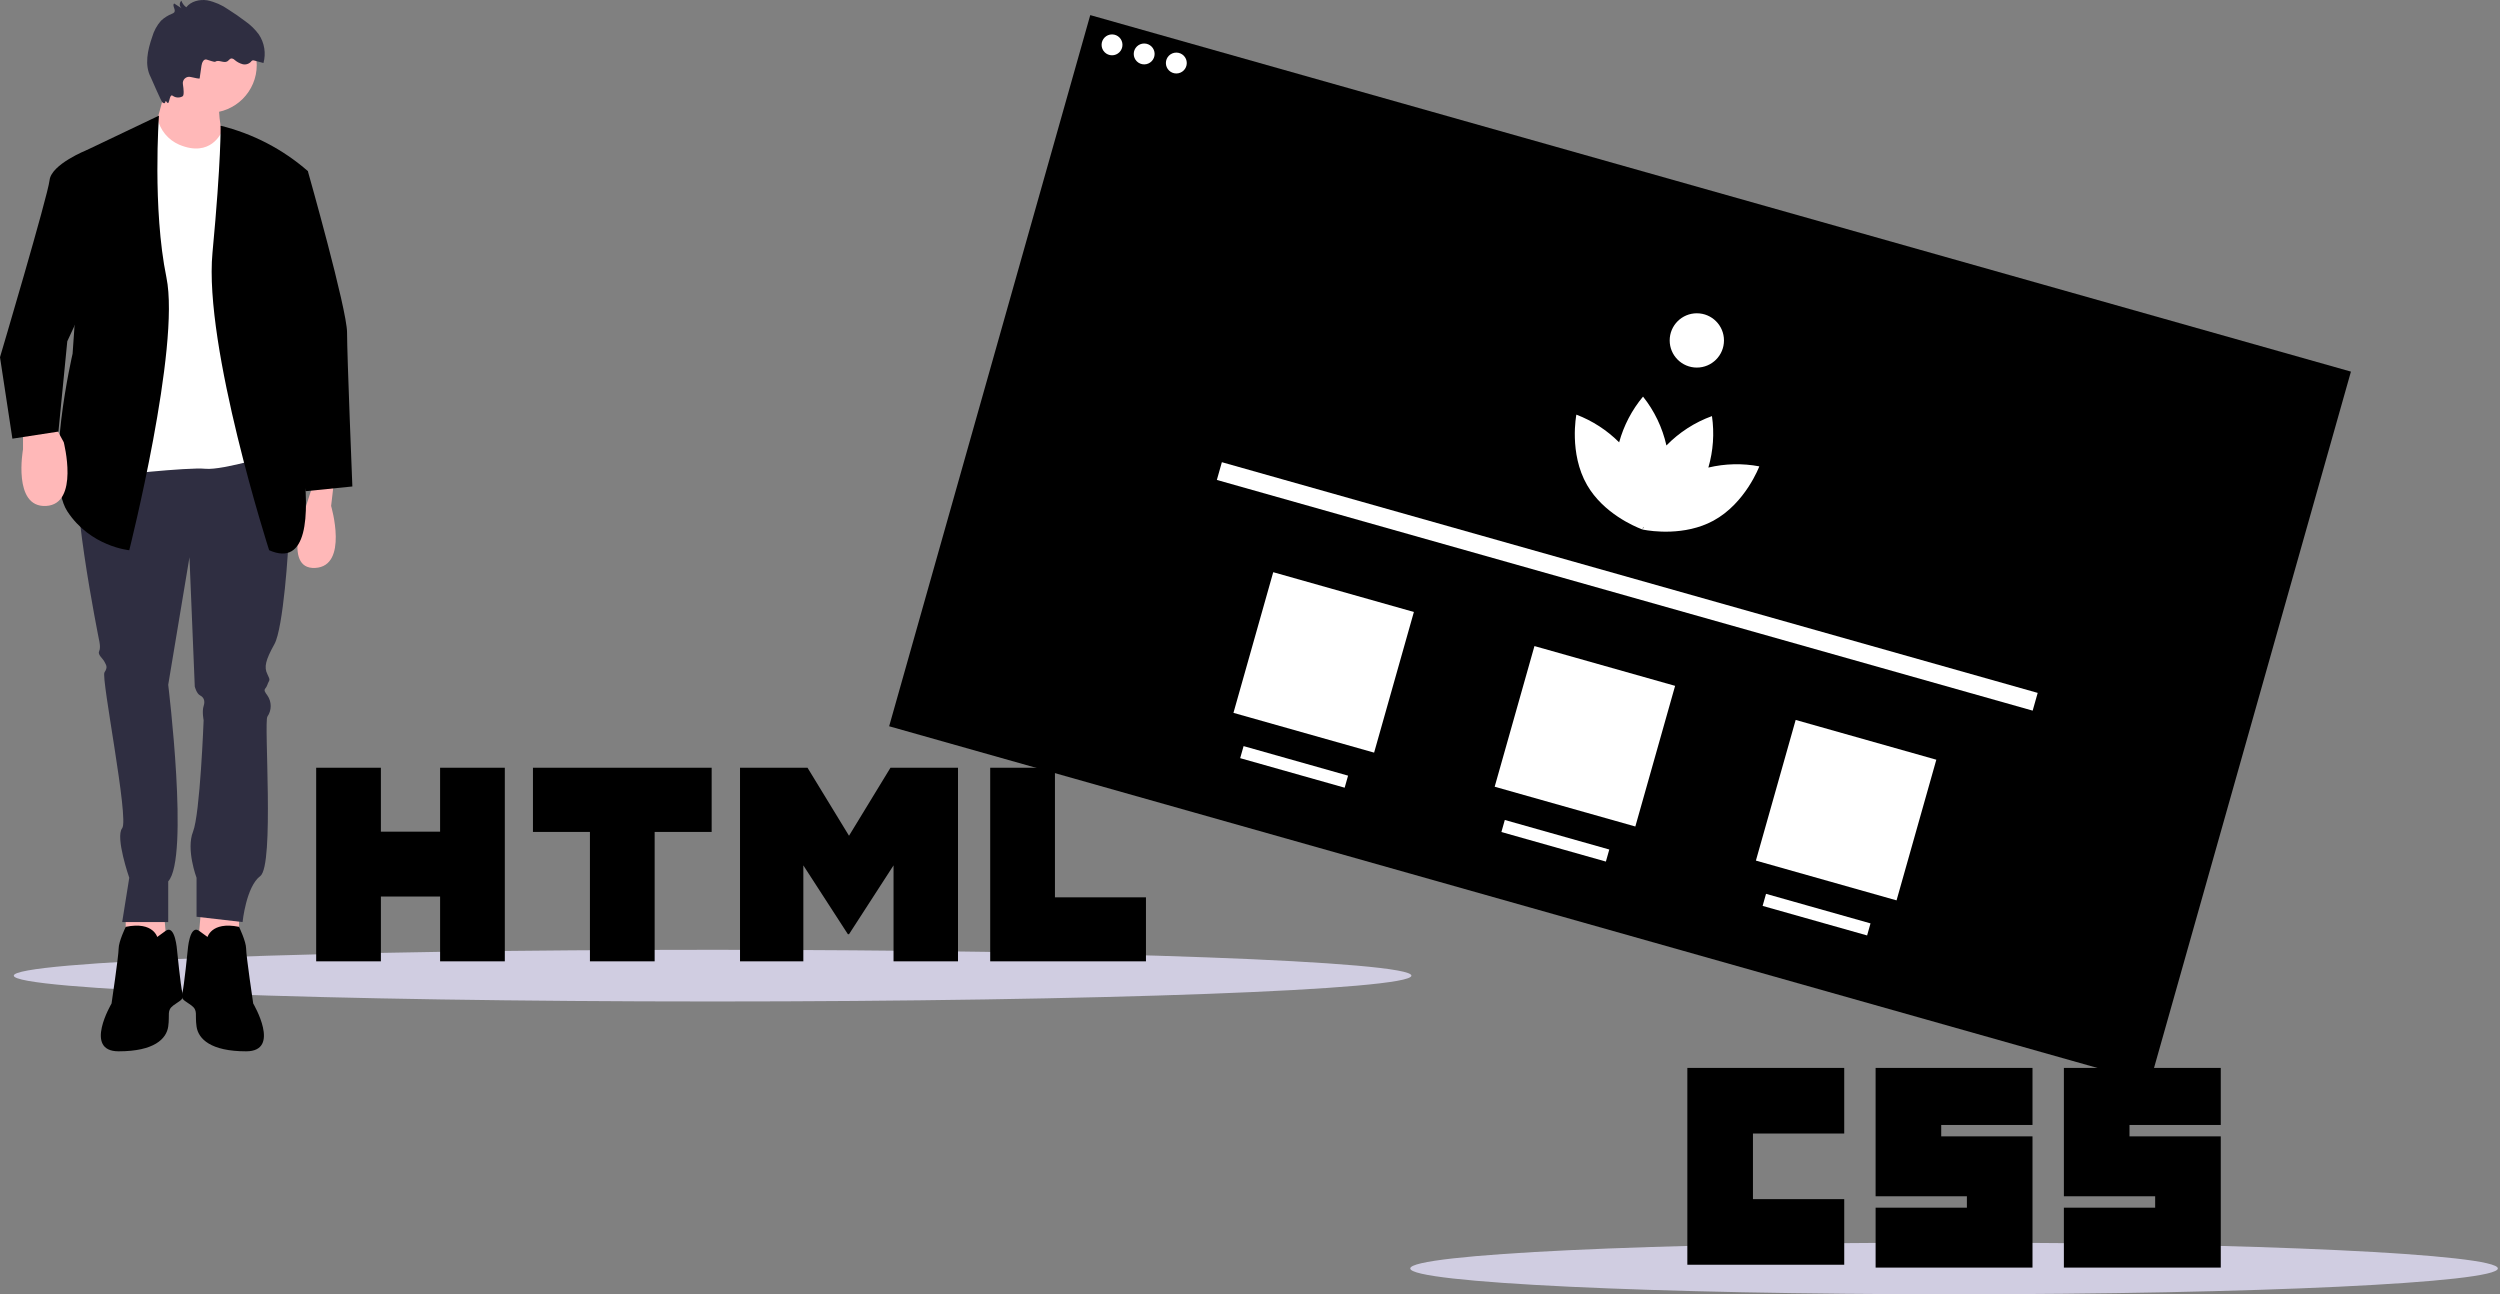 <svg width="1016" height="526" viewBox="0 0 1016 526" fill="none" xmlns="http://www.w3.org/2000/svg">
<rect x="0" y="0" width="1016" height="526" fill="#808080" stroke="none"/>
<g id="hero-image">
<g clip-path="url(#clip0)">
<g id="Screen">
<path id="Vector" d="M443.078 6.141L361.35 295.153L873.69 440.035L955.419 151.023L443.078 6.141Z" fill="black"/>
<path id="Vector_2" d="M451.929 22.472C454.272 22.472 456.172 20.572 456.172 18.229C456.172 15.885 454.272 13.985 451.929 13.985C449.585 13.985 447.686 15.885 447.686 18.229C447.686 20.572 449.585 22.472 451.929 22.472Z" fill="white"/>
<path id="Vector_3" d="M464.995 26.167C467.338 26.167 469.238 24.267 469.238 21.924C469.238 19.58 467.338 17.68 464.995 17.68C462.651 17.68 460.751 19.58 460.751 21.924C460.751 24.267 462.651 26.167 464.995 26.167Z" fill="white"/>
<path id="Vector_4" d="M478.061 29.862C480.404 29.862 482.304 27.962 482.304 25.618C482.304 23.275 480.404 21.375 478.061 21.375C475.717 21.375 473.817 23.275 473.817 25.618C473.817 27.962 475.717 29.862 478.061 29.862Z" fill="white"/>
<path id="Vector_5" d="M714.984 189.53C708.125 188.233 701.07 188.4 694.28 190.018C696.257 183.23 696.756 176.096 695.743 169.098C688.751 171.629 682.424 175.713 677.237 181.041C675.609 173.785 672.357 166.993 667.725 161.175C663.198 166.607 659.888 172.945 658.017 179.764C653.08 174.829 647.157 170.992 640.635 168.505C640.635 168.505 637.545 184.221 644.984 197.117C651.606 208.595 664.328 213.966 667.047 215.009L667.111 215.086L667.145 215.047C667.421 215.152 667.576 215.205 667.576 215.205C667.576 215.205 667.634 214.903 667.715 214.364C667.764 214.304 667.813 214.243 667.867 214.175C667.878 214.261 667.888 214.339 667.898 214.416C667.684 214.917 667.576 215.205 667.576 215.205C667.576 215.205 667.736 215.24 668.026 215.296L668.034 215.347L668.129 215.315C670.992 215.85 684.643 217.937 696.294 211.627C709.386 204.536 714.984 189.53 714.984 189.53Z" fill="white"/>
<path id="Vector_6" d="M689.592 149.384C695.685 149.384 700.625 144.445 700.625 138.352C700.625 132.259 695.685 127.319 689.592 127.319C683.499 127.319 678.56 132.259 678.56 138.352C678.56 144.445 683.499 149.384 689.592 149.384Z" fill="white"/>
<path id="Vector_7" d="M828.117 281.591L496.569 187.835L494.529 195.048L826.077 288.805L828.117 281.591Z" fill="white"/>
<path id="Vector_8" d="M574.603 248.706L517.44 232.541L501.275 289.705L558.438 305.869L574.603 248.706Z" fill="white"/>
<path id="Vector_9" d="M680.764 278.727L623.6 262.562L607.435 319.725L664.599 335.89L680.764 278.727Z" fill="white"/>
<path id="Vector_10" d="M786.924 308.747L729.761 292.582L713.596 349.746L770.759 365.911L786.924 308.747Z" fill="white"/>
<path id="Vector_11" d="M547.855 315.224L505.391 303.216L504.006 308.115L546.47 320.124L547.855 315.224Z" fill="white"/>
<path id="Vector_12" d="M654.016 345.244L611.552 333.236L610.166 338.136L652.631 350.144L654.016 345.244Z" fill="white"/>
<path id="Vector_13" d="M760.177 375.265L717.712 363.257L716.327 368.157L758.791 380.165L760.177 375.265Z" fill="white"/>
</g>
<g id="CSS">
<path id="Vector_14" d="M794.128 526C916.183 526 1015.13 521.299 1015.13 515.5C1015.13 509.701 916.183 505 794.128 505C672.073 505 573.128 509.701 573.128 515.5C573.128 521.299 672.073 526 794.128 526Z" fill="#D0CDE1"/>
<path id="Vector_15" d="M685.736 434H749.494V460.664H712.4V487.327H749.497V513.989H685.736V434ZM762.247 434H826.007V457.186H788.911V461.822H826.007V515.15H762.249V490.802H799.345V486.165H762.245V434H762.247ZM838.76 434H902.519V457.186H865.424V461.822H902.519V515.15H838.76V490.802H875.856V486.165H838.762V434H838.76Z" fill="black"/>
</g>
<g id="HTML">
<path id="Vector_16" d="M289.6 407C446.449 407 573.6 402.299 573.6 396.5C573.6 390.701 446.449 386 289.6 386C132.751 386 5.6 390.701 5.6 396.5C5.6 402.299 132.751 407 289.6 407Z" fill="#D0CDE1"/>
<path id="Vector_17" d="M128.49 312H154.792V337.986H178.853V312H205.157V390.693H178.855V364.342H154.794V390.693H128.492V312H128.49ZM239.744 338.096H216.592V312H289.217V338.096H266.051V390.693H239.749V338.096H239.744ZM300.743 312H328.169L345.039 339.651L361.893 312H389.33V390.693H363.134V351.688L345.039 379.668H344.585L326.478 351.688V390.693H300.743V312ZM402.419 312H428.73V364.682H465.718V390.693H402.418V312H402.419Z" fill="black"/>
</g>
<g id="Human">
<path id="Vector_18" d="M82.034 366.091L79.876 390.558L97.146 389.118V368.25L82.034 366.091Z" fill="#FFB8B8"/>
<path id="Vector_19" d="M66.203 366.091L68.362 390.558L51.092 389.118V368.25L66.203 366.091Z" fill="#FFB8B8"/>
<path id="Vector_20" d="M111.538 178.276C111.538 178.276 117.295 212.816 117.295 217.854C117.295 222.891 115.136 255.273 111.538 261.749C107.94 268.226 107.22 271.104 108.66 273.982C110.099 276.861 109.379 276.141 108.66 278.3C107.94 280.459 106.501 279.739 108.66 282.618C109.541 283.885 110.014 285.392 110.014 286.935C110.014 288.479 109.541 289.986 108.66 291.253C107.22 293.412 111.538 351.699 105.781 356.017C100.024 360.334 98.585 374.726 98.585 374.726L79.876 372.568V356.736C79.876 356.736 75.558 345.223 78.436 338.027C81.315 330.831 82.754 292.692 82.754 292.692C82.754 292.692 82.034 289.094 82.754 286.935C83.474 284.776 82.754 283.337 81.315 282.618C79.876 281.898 79.156 279.02 79.156 279.02L76.997 226.489L68.362 278.3C68.362 278.3 76.997 348.821 68.362 358.176V374.726H49.652L52.531 356.736C52.531 356.736 46.774 340.186 49.652 336.588C52.531 332.99 41.017 275.422 42.456 273.263C43.896 271.104 43.176 270.384 42.456 268.945C41.737 267.506 39.578 266.067 40.298 264.628C41.017 263.188 40.298 260.31 40.298 260.31C40.298 260.31 26.625 192.668 33.102 186.191C39.578 179.715 111.538 178.276 111.538 178.276Z" fill="#2F2E41"/>
<path id="Vector_21" d="M84.193 381.203C84.193 381.203 85.632 374.301 97.146 376.673C97.146 376.673 100.024 382.642 100.024 385.52C100.024 388.399 102.903 407.828 102.903 407.828C102.903 407.828 114.416 427.257 100.024 427.257C85.632 427.257 80.595 422.22 79.876 417.183C79.156 412.146 80.595 410.706 77.717 408.548C74.838 406.389 73.399 406.389 74.119 403.51C74.838 400.632 76.278 386.24 76.278 386.24C76.278 386.24 76.997 375.446 80.955 378.324L84.913 381.203" fill="black"/>
<path id="Vector_22" d="M64.044 381.203C64.044 381.203 62.605 374.301 51.092 376.673C51.092 376.673 48.213 382.642 48.213 385.52C48.213 388.399 45.335 407.828 45.335 407.828C45.335 407.828 33.821 427.257 48.213 427.257C62.605 427.257 67.642 422.22 68.362 417.183C69.082 412.146 67.642 410.706 70.521 408.548C73.399 406.389 74.838 406.389 74.119 403.51C73.399 400.632 71.96 386.24 71.96 386.24C71.96 386.24 71.24 375.446 67.283 378.324L63.325 381.203" fill="black"/>
<path id="Vector_23" d="M84.913 45.869C95.643 45.869 104.342 37.171 104.342 26.44C104.342 15.71 95.643 7.011 84.913 7.011C74.182 7.011 65.484 15.71 65.484 26.44C65.484 37.171 74.182 45.869 84.913 45.869Z" fill="#FFB8B8"/>
<path id="Vector_24" d="M69.082 29.319C69.082 29.319 61.166 60.261 59.727 60.981C58.288 61.7 92.828 64.579 92.828 64.579C92.828 64.579 84.193 37.954 92.828 33.636L69.082 29.319Z" fill="#FFB8B8"/>
<path id="Vector_25" d="M64.026 48.175L64.025 48.171L40.298 64.579L44.615 193.387C44.615 193.387 76.278 189.789 83.474 190.509C90.67 191.228 113.697 184.032 113.697 184.032L103.61 62.997C103.413 60.632 102.377 58.415 100.688 56.748C98.999 55.08 96.77 54.072 94.402 53.905L90.081 53.6C90.081 53.6 85.763 64.29 72.774 58.775C70.584 57.822 68.65 56.365 67.129 54.523C65.609 52.681 64.546 50.506 64.026 48.175Z" fill="white"/>
<path id="Vector_26" d="M64.6 47L35.26 60.981L29.504 143.735C29.504 143.735 17.99 193.387 27.345 207.779C36.7 222.171 52.531 223.61 52.531 223.61C52.531 223.61 73.399 140.856 67.642 112.792C61.886 84.728 64.6 47 64.6 47Z" fill="black"/>
<path id="Vector_27" d="M9.355 171.799V182.593C9.355 182.593 5.037 206.34 18.71 205.62C32.382 204.901 25.906 179.715 25.906 179.715L21.588 171.799H9.355Z" fill="#FFB8B8"/>
<path id="Vector_28" d="M136.004 193.387L134.565 205.62C134.565 205.62 141.761 230.087 128.089 230.806C114.416 231.526 124.341 205.771 124.341 205.771L128.808 191.948L136.004 193.387Z" fill="#FFB8B8"/>
<path id="Vector_29" d="M89.647 51.085C102.759 54.315 114.91 60.631 125.086 69.507L125.21 69.616L115.136 122.866L113.697 142.296C113.697 142.296 140.322 237.283 109.379 223.61C109.379 223.61 82.754 140.856 86.352 102.718C89.95 64.579 89.647 51.085 89.647 51.085Z" fill="black"/>
<path id="Vector_30" d="M115.856 68.897C116.575 68.177 125.21 69.897 125.21 69.897C125.21 69.897 141.042 125.745 141.042 135.1C141.042 144.454 143.2 197.705 143.2 197.705L124.205 199.62L108.83 125.633L115.856 68.897Z" fill="black"/>
<path id="Vector_31" d="M40.298 60.981H35.26C35.26 60.981 20.868 66.738 20.149 73.214C19.429 79.691 0 145.174 0 145.174L5.037 178.276L23.747 175.397L27.345 138.698L46.054 98.4L40.298 60.981Z" fill="black"/>
<path id="Vector_32" d="M81.138 31.863L81.883 26.67C82.057 25.459 82.765 23.868 83.943 24.197C84.944 24.477 87.126 25.334 87.492 25.076C88.86 24.106 90.93 25.801 92.369 24.94C92.972 24.579 93.365 23.807 94.066 23.755C94.536 23.785 94.979 23.986 95.311 24.319C96.245 25.131 97.346 25.729 98.535 26.071C99.132 26.233 99.762 26.233 100.359 26.07C100.955 25.908 101.498 25.588 101.93 25.146C102.082 24.91 102.288 24.713 102.53 24.57C102.814 24.488 103.118 24.502 103.393 24.61L107.069 25.611C107.61 23.651 107.721 21.596 107.395 19.589C107.068 17.582 106.313 15.669 105.179 13.981C103.688 11.957 101.88 10.186 99.825 8.737C97.549 7.005 95.199 5.376 92.777 3.85C90.209 2.033 87.294 0.765 84.214 0.125C81.114 -0.346 77.643 0.496 75.693 2.952C74.775 2.288 74.086 1.357 73.719 0.286C73.5 0.485 73.328 0.729 73.214 1.002C73.1 1.275 73.048 1.569 73.06 1.865C73.073 2.16 73.15 2.449 73.286 2.711C73.423 2.973 73.615 3.203 73.849 3.382L70.74 1.397C69.866 2.315 71.574 3.979 70.829 5.004C70.604 5.258 70.315 5.446 69.992 5.551C68.304 6.209 66.757 7.182 65.434 8.42C63.758 10.329 62.531 12.588 61.843 15.033C59.991 20.348 58.644 26.444 61.276 31.419C61.575 31.983 65.514 41.292 66.039 41.655C67.813 42.883 66.658 39.913 67.929 41.655C68.926 43.022 68.739 37.791 70.221 38.94C70.802 39.355 71.49 39.593 72.204 39.626C72.917 39.658 73.625 39.482 74.24 39.12C74.855 38.694 74.657 36.329 74.325 34.157C74.262 33.743 74.301 33.32 74.439 32.925C74.577 32.53 74.81 32.175 75.117 31.891C75.425 31.607 75.797 31.402 76.202 31.295C76.606 31.189 77.031 31.183 77.439 31.278C79.284 31.712 81.107 32.083 81.138 31.863Z" fill="#2F2E41"/>
<path id="Vector_33" opacity="0.2" d="M117.655 134.02L125.57 199.504H120.533L117.655 134.02Z" fill="black"/>
<path id="Vector_34" opacity="0.2" d="M34.181 108.834L30.179 134.02L37.779 108.834H35.62H34.181Z" fill="black"/>
</g>
</g>
</g>
<defs>
<clipPath id="clip0">
<rect width="1015.13" height="526" fill="white"/>
</clipPath>
</defs>
</svg>
